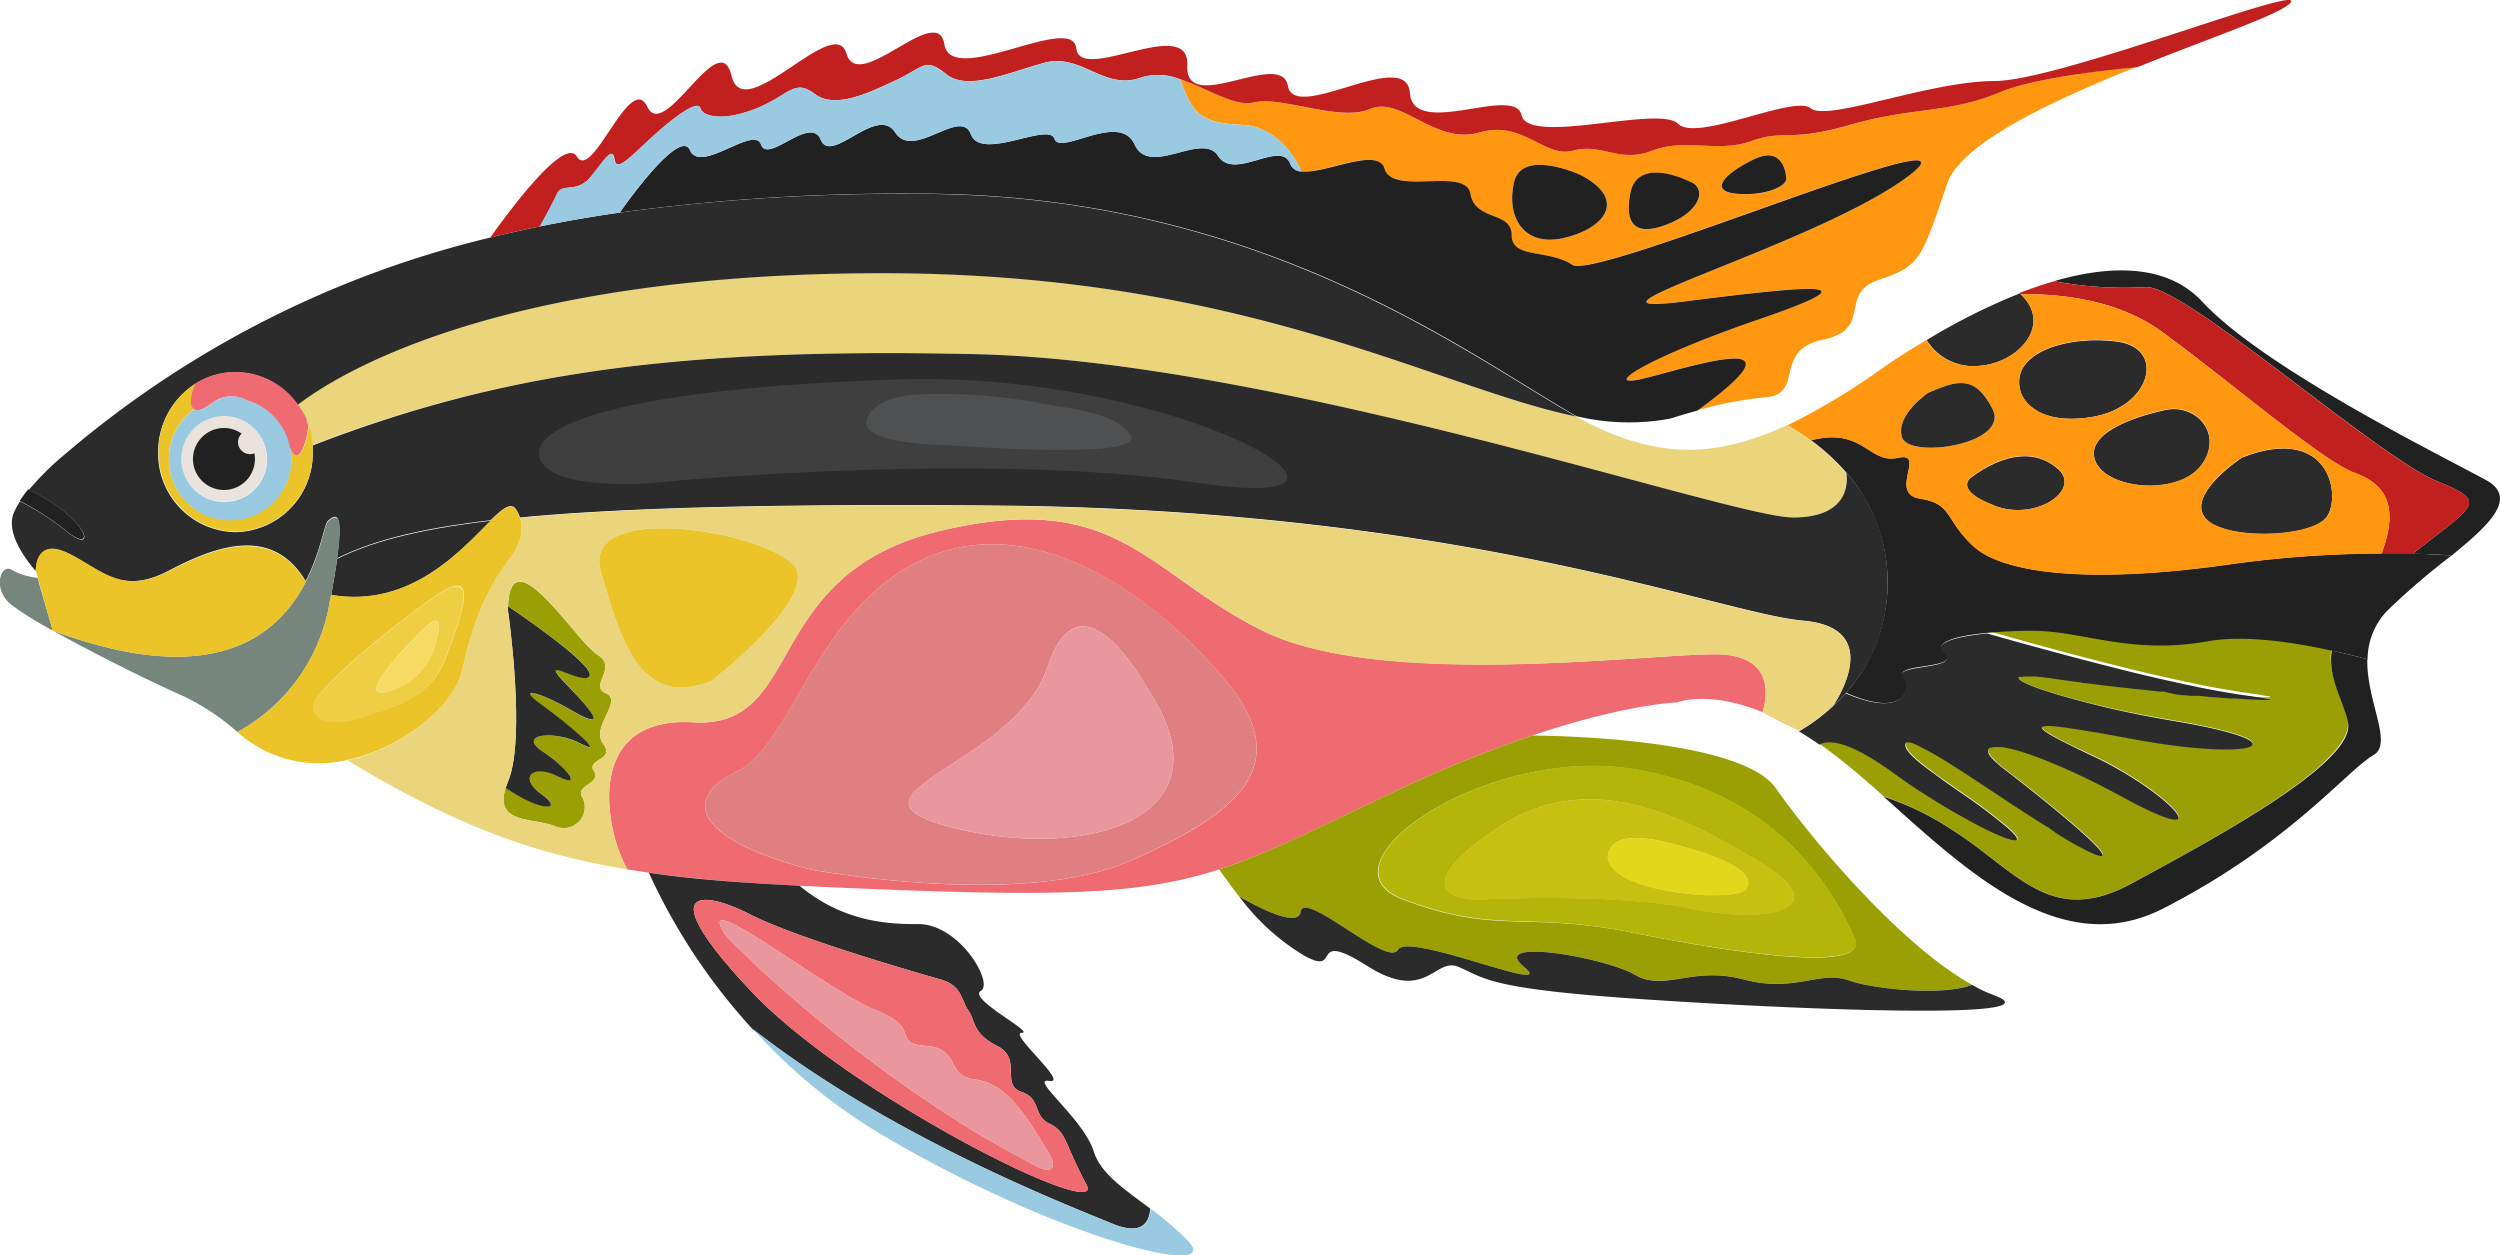 <svg xmlns="http://www.w3.org/2000/svg" viewBox="0 0 292.81 147.04"><title>kribensis</title><g id="Layer_2" data-name="Layer 2"><g id="Ñëîé_2" data-name="Ñëîé 2"><path d="M232,42.83a6.45,6.45,0,0,1-6.34-3,74.1,74.1,0,0,1,10.51-5.31l.38-.15.17.14C240.36,38,236.55,42.4,232,42.83Z" style="fill:#2b2b2b"/><path d="M210,60.61c-7.45,0-60.17-18.32-95.79-19.13C79,40.69,58.49,43.73,36.6,52.11a9.75,9.75,0,0,0-.47-2.26c-.1-.28-.2-.54-.31-.81a9,9,0,0,0-1-1.66c4.26-3.3,23-15.42,68.5-15.42,42.29,0,64.95,13.49,81.27,16.82h0c8.94,4.94,16,5.08,24.71,1h0a30.5,30.5,0,0,1,2.75,1.78,25.76,25.76,0,0,1,4.11,3.76v0C216.29,55.64,217.23,60.62,210,60.61Z" style="fill:#ead57d"/><path d="M221.08,68.08a19.07,19.07,0,0,1-4.86,13.07,20.25,20.25,0,0,1-1.53,1.54c.21-.32,6.22-9.12-3.47-10-9.86-.86-39.44-13-94.57-13.48-27.21-.23-44.37.31-55.75,1.4a3.53,3.53,0,0,0-.5-1c-.56-.8-1.52-.06-2.93,1.32-9.4,1.1-14.28,2.64-18,4.45.76-5.5-.11-5.23-1.05-4.39-.44.38-.85,3.62-2.62,7.06-3.88-6.45-10.32-4.21-16-1.23S11.92,66.74,8,64.83C4.22,63,4.19,66.6,4.19,66.89v0l0,0c-1.28-1.47-3.48-4.49-2.6-6.75a7.53,7.53,0,0,1,.76-1.41,30.25,30.25,0,0,1,5.48,3.53c3.51,2.86,2.8-1.39-4.44-4.89A33.6,33.6,0,0,1,7.85,53,119.53,119.53,0,0,1,57.4,27.83c1.93-.47,3.87-.91,5.84-1.31q4.6-.94,9.36-1.62a245.48,245.48,0,0,1,35.06-2.19c38.91,0,63.05,18,75.93,25.48l1,.59C168.32,45.45,145.66,32,103.37,32c-45.48,0-64.24,12.12-68.5,15.42a9,9,0,0,0-7.3-3.82,8.67,8.67,0,0,0-4.72,1.38,9.41,9.41,0,0,0-4.33,8,9.2,9.2,0,0,0,9.05,9.35,9.21,9.21,0,0,0,9.06-9.35c0-.27,0-.55,0-.81C58.49,43.73,79,40.69,114.23,41.48c35.62.81,88.34,19.12,95.79,19.13,7.21,0,6.27-5,6.21-5.28A19,19,0,0,1,221.08,68.08Z" style="fill:#2b2b2b"/><path d="M57.47,61c-3.36,3.31-9.32,10.28-18.68,8.69.31-1.7.53-3.1.7-4.24C43.19,63.65,48.07,62.11,57.47,61Z" style="fill:#2b2b2b"/><path d="M7.79,62.21a31,31,0,0,0-5.48-3.54,12.61,12.61,0,0,1,1-1.36C10.59,60.81,11.3,65.06,7.79,62.21Z" style="fill:#212121"/><path d="M6.18,73.85a38.87,38.87,0,0,1-4.83-3C-1,69,.14,65.94,1.35,66.74a8.16,8.16,0,0,0,3.06.94h0l.15.53,0,.06Z" style="fill:#77867d"/><path d="M287.16,65.05c-1.29-.08-2.83-.15-4.56-.2,7.18-5.7,9-6,2.87-8.48-7-2.82-29.78-23.14-34.2-22.74a44,44,0,0,1-10.69-.7c7.23-2.1,13.49-1.74,17.33,2.38,7.24,7.78,27.36,17.71,33.26,20.92C294.94,58.29,291.61,61.44,287.16,65.05Z" style="fill:#212121"/><path d="M132.34,100.84c-12.87,5.64-37.42,1-37.42,1-13.28-3.45-15.3-8.23-8.65-11.45s9.25-19.14,21.93-24.92,26.76,4,35.21,14.06S145.22,95.21,132.34,100.84Zm68.42-24.21c-9.06.07-39.24,4-52.92-2.78S130.94,57.18,110,62.21,94.36,85.37,81.23,84.6s-10.25,13-7.74,17.23l2.55.39c5.21.73,10.93,1.18,17.6,1.52h0c3.78.2,7.86.36,12.33.53,19.82.72,28.38.28,36.82-2.44C148.41,100,154,97.17,162.73,93a149.89,149.89,0,0,1,16.72-6.85c11.14-3.75,17-3.88,17-3.88s3.54-1.48,10,1.15C207.09,81.19,207.63,76.59,200.76,76.63Z" style="fill:#ef6a71"/><path d="M210.73,85.6l-4.3-2.18A32.3,32.3,0,0,1,210.73,85.6Z" style="fill:#ff9810"/><path d="M239.2,79.24l-.83-.08Z" style="fill:#ff9810"/><path d="M249.66,103.46c-9.66,5.23-13.49-1.61-21.33-6.48a32.9,32.9,0,0,0-7.68-3.69c-2.22-2-4.38-3.84-6.47-5.39l-1-.74c1.33-.75,4,0,8.8,3.42.54.4,1.1.78,1.65,1.17l.73.49.49.32,1,.63c1.29.82,2.55,1.59,3.75,2.25.14.09.29.17.44.25,1,.57,2,1.07,2.8,1.48l.35.17.66.3.31.13a9.55,9.55,0,0,0,1.26.47l.19.05c1,.25,1-.17-.57-1.53a66.51,66.51,0,0,0-5.34-4l-.89-.62-1.15-.8q-.72-.5-1.35-1c-.28-.2-.55-.4-.79-.59s-.5-.38-.71-.56-.48-.4-.67-.59l-.4-.42a1.81,1.81,0,0,1-.18-.23,1.37,1.37,0,0,1-.15-.21,1.24,1.24,0,0,1-.1-.2.9.9,0,0,1-.08-.46c0-.2.22-.24.55-.16a1,1,0,0,1,.23.06,1,1,0,0,1,.27.11,4.22,4.22,0,0,1,.52.22l.7.37a4.49,4.49,0,0,1,.47.26l.46.26.83.49c.89.55,1.89,1.2,3,1.88l4.23,2.79,1.1.74c1.23.79,2.46,1.6,3.64,2.34L240,97l.85.52c.56.34,1.1.66,1.63,1s1,.57,1.48.81c7,3.62-3.36-4.83-9.13-9.26-.27-.2-.5-.39-.71-.58l-.17-.15L233.6,89a3.32,3.32,0,0,1-.69-.87.34.34,0,0,1,0-.12l0-.08a.35.35,0,0,1,.12-.37l.1-.07.12,0a1,1,0,0,1,.32-.06,3.38,3.38,0,0,1,.63,0l.32,0a4,4,0,0,1,.46.08l.31.06.31.07c.68.17,1.49.41,2.4.73.39.14.81.29,1.24.46l1.5.61c2.26,1,4.91,2.22,7.84,3.81,12.08,6.58,5.51-.53-3.26-4.69l-.83-.39L243,87.47c-.22-.12-.44-.22-.65-.32l-1.06-.54-.6-.32c-.18-.09-.34-.19-.5-.28-1.81-1.05-1.3-1.3,2.12-.8l.9.13,1,.17,1.14.19.12,0,.81.15.34.06h0l3.43.63c13.73,2.55,20.48.54,4.65-2.15-.57-.1-1.14-.19-1.69-.3h0l-.88-.16a111.09,111.09,0,0,1-11.28-2.65l-.54-.17-1.09-.35-.6-.21a15.25,15.25,0,0,1-1.43-.61,1.51,1.51,0,0,1-.22-.11,1.25,1.25,0,0,1-.5-.4.31.31,0,0,1,0-.08c0-.08.08-.14.24-.19a2.6,2.6,0,0,1,.64-.06c.28,0,.63,0,1.05,0l.83.08c.45.06,1,.12,1.54.21l.7.11,1.51.2.81.11c.14,0,.29,0,.42.06l1.27.16s0,0,0,0l1.31.16s0,0,0,0l1.4.16.94.1.94.11,1.33.13,1.53.17.48,0,1.42.15c.31,0,.62,0,.92.09h.15l.67.07.53,0a3.42,3.42,0,0,1,.45,0c.58,0,1.15.1,1.69.15l1.94.16.27,0h0l.45,0,.9.07c2.25.15,3.53.19,3,0l-.18,0-.28-.05-.38-.08c-.51-.08-1.23-.2-2.19-.33h0c-1.36-.2-2.88-.46-4.5-.77l-1.41-.29-1.62-.35-2.69-.6-1.05-.25c-.55-.12-1.09-.26-1.64-.39-6.38-1.55-12.92-3.37-17.14-4.58,1.62-.15,3.43-.23,5.2-.24,5.83,0,11.47,2.85,20.52,1.24,4.23-.76,9.8,0,14.63,1.1h0a7.07,7.07,0,0,0,0,2.2c.29,2.23,1.44,4.13,1.89,6.2C276,89.29,259.31,98.23,249.66,103.46Z" style="fill:#9aa003"/><path d="M239.2,79.24l-.83-.08Z" style="fill:#ff9810"/><path d="M236.44,79.37a.31.31,0,0,0,0,.08,1.25,1.25,0,0,0,.5.4,1.51,1.51,0,0,0,.22.11,15.25,15.25,0,0,0,1.43.61l.6.21,1.09.35.54.17A111.09,111.09,0,0,0,252.12,84l.88.16h0c.55.11,1.12.2,1.69.3,15.83,2.69,9.08,4.7-4.65,2.15l-3.43-.63h0l-.34-.06-.81-.15-.12,0-1.14-.19-1-.17-.9-.13c-3.42-.5-3.93-.25-2.12.8.16.09.32.19.5.28l.6.32,1.06.54c.21.1.43.2.65.32l1.47.71.83.39c8.77,4.16,15.34,11.27,3.26,4.69-2.93-1.59-5.58-2.86-7.84-3.81l-1.5-.61c-.43-.17-.85-.32-1.24-.46-.91-.32-1.72-.56-2.4-.73l-.31-.07-.31-.06a4,4,0,0,0-.46-.08l-.32,0a3.38,3.38,0,0,0-.63,0,1,1,0,0,0-.32.06l-.12,0-.1.07a.35.35,0,0,0-.12.37l0,.08a.34.34,0,0,0,0,.12,3.32,3.32,0,0,0,.69.87l.35.32.17.15c.21.19.44.38.71.58,5.77,4.43,16.1,12.88,9.13,9.26-.47-.24-1-.52-1.48-.81s-1.07-.62-1.63-1L240,97l-.88-.55c-1.18-.74-2.41-1.55-3.64-2.34l-1.1-.74-4.23-2.79c-1.07-.68-2.07-1.33-3-1.88l-.83-.49L225.9,88a4.49,4.49,0,0,0-.47-.26l-.7-.37a4.22,4.22,0,0,0-.52-.22,1,1,0,0,0-.27-.11,1,1,0,0,0-.23-.06c-.33-.08-.52,0-.55.16a.9.9,0,0,0,.08.46,1.24,1.24,0,0,0,.1.2,1.37,1.37,0,0,0,.15.21,1.81,1.81,0,0,0,.18.23l.4.42c.19.19.42.38.67.59s.46.37.71.56.51.39.79.59.87.63,1.35,1l1.15.8.89.62a66.51,66.51,0,0,1,5.34,4c1.58,1.36,1.57,1.78.57,1.53a.77.77,0,0,1-.19-.05,9.55,9.55,0,0,1-1.26-.47l-.31-.13-.66-.3-.35-.17c-.84-.41-1.79-.91-2.8-1.48-.15-.08-.3-.16-.44-.25-1.2-.66-2.46-1.43-3.75-2.25l-1-.63-.49-.32-.73-.49c-.55-.39-1.11-.77-1.65-1.17-4.75-3.47-7.47-4.17-8.8-3.42-.83-.58-1.64-1.09-2.41-1.56a22.18,22.18,0,0,0,3.94-2.91h0a20.25,20.25,0,0,0,1.53-1.54c7,3,7.68-.63,6.67-2s6.85-.8,4.83-2.63c-1.4-1.27,1.31-2,5.06-2.39h0c4.22,1.21,10.76,3,17.14,4.58.55.13,1.09.27,1.64.39l1.05.25,2.69.6,1.62.35,1.41.29c1.62.31,3.14.57,4.5.77h0c1,.13,1.68.25,2.19.33l.38.08.28.05.18,0c.48.16-.8.12-3,0l-.9-.07-.45,0h0l-.27,0-1.94-.16c-.54,0-1.11-.11-1.69-.15a3.42,3.42,0,0,0-.45,0l-.53,0-.67-.07h-.15c-.3,0-.61-.07-.92-.09L253.44,81l-.48,0-1.53-.17-1.33-.13-.94-.11-.94-.1-1.4-.16s0,0,0,0l-1.31-.16s0,0,0,0l-1.27-.16c-.13,0-.28,0-.42-.06l-.81-.11-1.51-.2-.7-.11c-.57-.09-1.09-.15-1.54-.21l-.83-.08c-.42,0-.77,0-1.05,0a2.6,2.6,0,0,0-.64.06C236.52,79.23,236.44,79.29,236.44,79.37Z" style="fill:#2b2b2b"/><path d="M242.48,98.49c-.53-.3-1.07-.62-1.63-1C241.41,97.87,242,98.19,242.48,98.49Z" style="fill:#ff9810"/><path d="M39.49,65.46c-.17,1.14-.39,2.55-.7,4.24-.12.57-.23,1.16-.35,1.79A21.32,21.32,0,0,1,27.81,85.74a27.06,27.06,0,0,0-6.34-4.21c-4-1.76-10.66-5.09-15.29-7.68,19.15,7.14,26.5.38,29.64-5.72h0c1.77-3.44,2.18-6.68,2.62-7.06C39.38,60.23,40.25,60,39.49,65.46Z" style="fill:#77867d"/><path d="M35.82,68.13h0C32.68,74.23,25.33,81,6.18,73.85L4.59,68.27l0-.06-.15-.53h0l-.26-.84,0,0v0c0-.29,0-3.91,3.8-2.06,3.93,1.91,6.24,5,11.87,2.07S31.94,61.68,35.82,68.13Z" style="fill:#eac428"/><path d="M70.63,87.1c1.49,2-2,1.74-1.07,3.22s-2.27,1.61-1.34,3.08A2.46,2.46,0,0,1,65,96.76c-2.54-1-7.14-.23-5.77-4.5,4.25,2.9,6.91,2.65,4.2.74s-1.11-3.63,1.88-2.11S66.55,90,63.53,88s1.41-2.52,4.52-.87-1.4-2.25-4.62-4.57,0-1.41,3.41.61,3.83,1.41-.29-2.82,1.81.1,2.51-1.21S59.51,71,59.51,71c.31-8.38,7.95,4.11,10.46,5.68s-1.07,3.63,1,4.52S69.16,85.08,70.63,87.1Z" style="fill:#9aa003"/><path d="M66.84,83.14c-3.41-2-6.63-2.92-3.41-.61s7.74,6.21,4.62,4.57S60.51,86,63.53,88s4.77,4.42,1.78,2.92-4.6.19-1.88,2.11,0,2.16-4.2-.74c.07-.22.16-.47.27-.74,2.15-5.1,0-20,0-20,0-.18,0-.37,0-.54,0,0,10.25,6.85,9.55,8.16s-6.64-3-2.51,1.21S70.27,85.15,66.84,83.14Z" style="fill:#2b2b2b"/><path d="M282.6,64.85c-1.14,0-2.37,0-3.68,0,2.42-6.27-.25-8.39-3.1-9.44C272,54,261.73,45.11,253.23,38.87c-5.22-3.83-12.07-4.48-16.56-4.4l-.17-.14c1.39-.54,2.75-1,4.08-1.39a45,45,0,0,0,10.69.7c4.42-.41,27.16,19.92,34.2,22.73C291.64,58.85,289.78,59.15,282.6,64.85Z" style="fill:#c21f1f"/><path d="M278,88.43c-3.22,1.89-9.93,10.47-24.69,18-12,6.12-23-4.49-32.69-13.12A32.9,32.9,0,0,1,228.33,97c7.84,4.87,11.67,11.71,21.33,6.48S276,89.29,275,84.6c-.45-2.07-1.6-4-1.89-6.2a7.07,7.07,0,0,1,0-2.2c1.48.32,2.88.68,4.16,1C277.16,82.16,280.32,87.1,278,88.43Z" style="fill:#212121"/><path d="M287.16,65.05a85.41,85.41,0,0,0-7.52,6.44,8.28,8.28,0,0,0-2.34,5.73c-1.28-.34-2.68-.7-4.16-1h0c-4.83-1.07-10.4-1.86-14.63-1.1-9,1.61-14.69-1.27-20.52-1.24-1.77,0-3.58.09-5.2.24h0c-3.75.35-6.46,1.12-5.06,2.39,2,1.83-5.83,1.22-4.83,2.63s.33,5.09-6.67,2a19.59,19.59,0,0,0,0-25.82v0a25.76,25.76,0,0,0-4.11-3.76c6.12-1.59,6.76,2.81,10.18,2.05s-1.21,4.18,2.62,4.79,2.81,2.41,6.23,5.57,13.49,4.49,30.19,2.09a129.09,129.09,0,0,1,17.59-1.24c1.31,0,2.54,0,3.68,0C284.33,64.9,285.87,65,287.16,65.05Z" style="fill:#212121"/><path d="M244.89,48.86c-7,1.08-8.18-2.82-8.18-2.82-1.61-4.83,5.77-6.84,11.4-6S251.87,47.79,244.89,48.86Z" style="fill:#2b2b2b"/><path d="M272.53,60.53c-1.75,2.55-12.47,2.81-14.36,0s4.43-6.94,4.43-6.94C272.8,49.61,274.27,58,272.53,60.53Z" style="fill:#2b2b2b"/><path d="M257.83,54.49c-2.76,3.76-11.73,2.82-12.54-.9s7.94-5.47,7.94-5.47C257,47,260.59,50.74,257.83,54.49Z" style="fill:#2b2b2b"/><path d="M233.62,59.24c-4.83-1.83-2.81-3.27-2.81-3.27,4-3,7.78-3.35,10.33-.94S238.45,61.07,233.62,59.24Z" style="fill:#2b2b2b"/><path d="M275.82,55.37C272,54,261.73,45.11,253.23,38.87c-5.22-3.83-12.07-4.48-16.56-4.4,3.69,3.5-.12,7.93-4.72,8.36a6.45,6.45,0,0,1-6.34-3l-1.64,1q-2,1.23-3.89,2.57a77.3,77.3,0,0,1-10.72,6.41,30.5,30.5,0,0,1,2.75,1.78c6.12-1.59,6.76,2.81,10.18,2.05s-1.21,4.18,2.62,4.79,2.81,2.41,6.23,5.57,13.49,4.49,30.19,2.09a129.09,129.09,0,0,1,17.59-1.24C281.34,58.54,278.67,56.42,275.82,55.37ZM222.76,51.2C222,48.58,225.85,46,225.85,46c3.22-1.34,5.36-2.28,7.51,1.88S223.57,53.83,222.76,51.2Zm10.86,8c-4.83-1.83-2.81-3.27-2.81-3.27,4-3,7.78-3.35,10.33-.94S238.45,61.07,233.62,59.24ZM236.71,46c-1.61-4.83,5.77-6.84,11.4-6s3.76,7.79-3.22,8.86S236.71,46,236.71,46Zm8.58,7.55c-.8-3.72,7.94-5.47,7.94-5.47,3.78-1.14,7.36,2.62,4.6,6.37S246.1,57.31,245.29,53.59Zm27.24,6.94c-1.75,2.55-12.47,2.81-14.36,0s4.43-6.94,4.43-6.94C272.8,49.61,274.27,58,272.53,60.53Z" style="fill:#ff9810"/><path d="M222.76,51.2C222,48.58,225.85,46,225.85,46c3.22-1.34,5.36-2.28,7.51,1.88S223.57,53.83,222.76,51.2Z" style="fill:#2b2b2b"/><path d="M60.9,60.65a3.53,3.53,0,0,0-.5-1c-.56-.8-1.52-.06-2.93,1.32-3.36,3.31-9.32,10.28-18.68,8.69-.12.57-.23,1.16-.35,1.79A21.32,21.32,0,0,1,27.81,85.74a14.26,14.26,0,0,0,8.55,3.63A14.51,14.51,0,0,0,40.69,89C47,87.67,53.1,82.79,54.07,78.71c1.21-5,2.41-9,5.63-13.25C59.7,65.46,61.75,63.08,60.9,60.65ZM52.06,77.4c-1.34,3.47-4.57,5-7.89,6-.53.17-1.26.43-2,.67-2.09.62-4.65,1-5.46-1-.71-1.72,8.65-9.26,14-13.08S54.58,70.86,52.06,77.4Z" style="fill:#eac428"/><path d="M50.65,70.06c-5.33,3.82-14.69,11.36-14,13.08.81,2,3.37,1.57,5.46,1,.78-.24,1.51-.5,2-.67,3.32-1,6.55-2.55,7.89-6C54.58,70.86,56,66.23,50.65,70.06Zm.14,6a7.67,7.67,0,0,1-4.7,4.7c-5.28,2,1.28-4.9,3.35-6.94S51.86,72.54,50.79,76.09Z" style="fill:#efce43"/><path d="M50.79,76.09a7.64,7.64,0,0,1-4.7,4.69c-5.28,2,1.28-4.89,3.35-6.93S51.86,72.53,50.79,76.09Z" style="fill:#f7da61"/><path d="M143.41,79.52C135,69.45,120.88,59.69,108.2,65.46S92.91,87.16,86.27,90.38s-4.63,8,8.65,11.45c0,0,24.55,4.65,37.42-1S151.86,89.58,143.41,79.52ZM111.82,97c-15.49-3.86,7-7.2,10.87-18.89s11.26,1.84,11.66,2.44C144.58,95.87,127.31,100.84,111.82,97Z" style="fill:#df7f82"/><path d="M211.22,72.73c-9.86-.86-39.44-13-94.57-13.48-27.21-.23-44.37.31-55.75,1.4.85,2.43-1.2,4.81-1.2,4.81-3.22,4.27-4.42,8.22-5.63,13.25-1,4.08-7.12,9-13.38,10.33C52.8,96.39,62,99.93,73.49,101.83c-2.51-4.25-5.38-18,7.74-17.23S89.08,67.24,110,62.21,134.16,67,147.84,73.85s43.86,2.85,52.92,2.78c6.87,0,6.33,4.56,5.67,6.79a32.3,32.3,0,0,1,4.3,2.18h0a22.18,22.18,0,0,0,3.94-2.91h0C214.9,82.37,220.91,73.57,211.22,72.73ZM70.63,87.1c1.49,2-2,1.74-1.07,3.22s-2.27,1.61-1.34,3.08A2.46,2.46,0,0,1,65,96.76c-2.54-1-7.14-.23-5.77-4.5.07-.22.16-.47.27-.74,2.15-5.1,0-20,0-20,0-.18,0-.37,0-.54.31-8.38,7.95,4.11,10.46,5.68s-1.07,3.63,1,4.52S69.16,85.08,70.63,87.1Zm12.62-7.29c-8,3-10.37-4-12.88-12.88s21.83-4.21,23,0S83.25,79.81,83.25,79.81Z" style="fill:#ead57d"/><path d="M83.25,79.81c-8,3-10.37-4-12.88-12.88s21.83-4.21,23,0S83.25,79.81,83.25,79.81Z" style="fill:#eac428"/><path d="M208,92.33c-4.22-6.08-27.83-6.18-28.55-6.18A149.89,149.89,0,0,0,162.73,93c-8.77,4.17-14.32,7-19.93,8.83.7,1,1.48,2.09,2.37,3.21,2.73,1.54,6.89,3.56,7.16,1.78.4-2.69,10.2,6.56,11.41,4.42s19,5.5,14.75,2,9.53-1.11,13,.92,6.71-1.06,12.74.55,8.87-1.14,12.49.17c2.33.84,10.52,1.86,14.25.46C222.35,110.54,211.89,97.91,208,92.33ZM190,109c-11.92-2.13-14.89.4-25.63-3.62s9.66-18.11,26.84-15.3,23.47,14.23,26,19.8S190.55,109.05,190,109Z" style="fill:#9aa003"/><path d="M186.67,116.6c-12.47-1.07-13-2.14-15.83-3.35s-3.75,4.29-10.73-.13-2.81,1.34-7.38-1.21a26.2,26.2,0,0,1-7.56-6.88c2.73,1.55,6.89,3.57,7.16,1.78.4-2.68,10.2,6.57,11.41,4.43s19,5.5,14.75,2,9.53-1.1,13,.93,6.71-1.06,12.74.55,8.87-1.15,12.49.16c2.33.85,10.52,1.87,14.25.47a17.3,17.3,0,0,0,2.64,1.24C242.61,120,199.15,117.68,186.67,116.6Z" style="fill:#2b2b2b"/><path d="M206,100.9C196.6,95.27,185.87,90,175.41,97s-5.1,8.47-2.15,8.36c0,0,16-.81,24.82,1.07S215.38,106.53,206,100.9ZM204.6,104c-.4.67-1.68.75-2.35.8a21.84,21.84,0,0,1-4.57-.12c-7.71-.84-10.6-3.37-8.92-5.54,1-1.32,3.44-1,4.86-.84a33.46,33.46,0,0,1,4,1C201.27,100.31,205.76,102.1,204.6,104Z" style="fill:#ff9810"/><path d="M217.26,109.84c-2.55-5.57-8.85-17-26-19.8s-37.57,11.28-26.84,15.3S178.11,106.83,190,109C190.55,109.05,219.81,115.42,217.26,109.84Zm-19.18-3.43c-8.85-1.88-24.82-1.07-24.82-1.07-2.95.11-8.32-1.34,2.15-8.36S196.6,95.27,206,100.9,206.93,108.29,198.08,106.41Z" style="fill:#b5b509"/><path d="M206,100.9C196.6,95.27,185.87,90,175.41,97s-5.1,8.47-2.15,8.36c0,0,16-.81,24.82,1.07S215.38,106.53,206,100.9ZM204.6,104c-.4.67-1.68.75-2.35.8a21.84,21.84,0,0,1-4.57-.12c-7.71-.84-10.6-3.37-8.92-5.54,1-1.32,3.44-1,4.86-.84a33.46,33.46,0,0,1,4,1C201.27,100.31,205.76,102.1,204.6,104Z" style="fill:#c6c110"/><path d="M204.6,104c-.4.67-1.68.75-2.35.81a22.54,22.54,0,0,1-4.57-.12c-7.71-.85-10.6-3.37-8.92-5.54,1-1.32,3.44-1,4.86-.84a33.46,33.46,0,0,1,4,1C201.27,100.31,205.76,102.1,204.6,104Z" style="fill:#e2d71a"/><path d="M36.63,52.92a9.21,9.21,0,0,1-9.06,9.35,9.2,9.2,0,0,1-9-9.35,9.43,9.43,0,0,1,4.33-8c-.45,1.08-.84,2.56-.13,3A7.17,7.17,0,1,0,34,52.44c1,2.26,1.89-.29,2.17-2.6a10,10,0,0,1,.47,2.27C36.62,52.37,36.63,52.65,36.63,52.92Z" style="fill:#eac428"/><path d="M34,52.45v0a7.2,7.2,0,0,0-5.07-5.57,3.64,3.64,0,0,0-3.14-.19l-.18.08c-.68.34-1.23.9-1.94,1.17a1,1,0,0,1-.89,0h0a7.18,7.18,0,1,0,11.36,5.83A7,7,0,0,0,34,52.45Zm-7.72,6.34a5,5,0,1,1,5-5A5,5,0,0,1,26.24,58.79Z" style="fill:#9acae2"/><path d="M26.24,48.73a5,5,0,1,0,5,5A5,5,0,0,0,26.24,48.73Zm0,8.65a3.62,3.62,0,1,1,3.62-3.62A3.62,3.62,0,0,1,26.24,57.38Z" style="fill:#eae3dd"/><path d="M29.86,53.76a3.63,3.63,0,1,1-3.62-3.63A3.63,3.63,0,0,1,29.86,53.76Z" style="fill:#212121"/><path d="M36.13,49.84c-.28,2.31-1.19,4.86-2.17,2.6h0a7.2,7.2,0,0,0-5.07-5.57,3.68,3.68,0,0,0-3.14-.2l-.18.09c-.68.33-1.23.9-1.94,1.17a1,1,0,0,1-.89,0h0c-.71-.44-.32-1.92.13-3a8.75,8.75,0,0,1,4.72-1.37,9,9,0,0,1,7.3,3.81,9.47,9.47,0,0,1,1,1.67C35.93,49.3,36,49.57,36.13,49.84Z" style="fill:#ef6a71"/><path d="M111.82,97c-15.49-3.87,7-7.21,10.87-18.89s11.26,1.83,11.66,2.44C144.58,95.87,127.31,100.84,111.82,97Z" style="fill:#ea969d"/><path d="M234.26,10.8c-6,2.51-10.22,1.71-17.53,3.82s-7.72.5-11.64,1.91-7.65-.4-11.57,1.11-5.84-.91-9.26,0-5.84-3.62-11-2.11-9.16-4.33-12.78-2.76S150.15,11.2,146.83,12c-2.21.54-5.41-1.66-8.59-2.7,1.37,3.91,2.25,5.11,7.18,5.32s7,5.45,7,5.45c2.83.3,8.92-2.94,9.69-.32.94,3.21,9.52-.27,10.06,2.95s4.83,2,4.83,4.83,4.29,1.61,7.1,3.48,50-18.37,39.31-10.33-42.12,16.63-26.16,14.62,22.14-2.51,8.72,2.1-18.37,8-13.82,7,20.78-6.59,6.63,3.67a45.69,45.69,0,0,1,8-1.54c4.62-.33.8-5.5,6.74-6.75s1.71-5.39,6.54-7,5-2.41,8-11.27c1.63-4.76,12.29-9.7,22.23-13.7C245.1,8.37,237.86,9.3,234.26,10.8ZM183.05,27.9c-4.63,1-6.64-2.51-5.73-6.54s7.74-.9,7.74-.9C190.9,23.47,187.68,26.9,183.05,27.9ZM195.93,26c-3.32,1.51-5.84,1.31-5-3.28s7-1.44,7-1.44C199.86,22,199.25,24.49,195.93,26Zm7.55-3.28c-3.43-.28-1.61-2.35,2-4.07s3.72,2.22,3.72,2.22C209.36,21.76,206.89,23,203.48,22.71Z" style="fill:#ff9810"/><path d="M223.43,20.69c-10.73,8-42.12,16.63-26.16,14.62s22.14-2.51,8.72,2.1-18.37,8-13.82,7,20.78-6.58,6.63,3.68c-1.84.51-3.14.93-3.14.93a26.4,26.4,0,0,1-11-.27h0c-.35-.18-.69-.38-1-.58-12.88-7.51-37-25.49-75.93-25.49A247,247,0,0,0,72.6,24.89s7-10.11,8.23-7.29,7.51-3,8.32-.67,5.77-3.52,7-.55,6.58-4.16,8.72-.86,7.65-3,8.86.21,9.12-1.48,9.79.53,7.65-3.22,9.39.67,7.92-1.61,9.79,1.35,7.37-2,8.44.93a1.41,1.41,0,0,0,1.33.87c2.83.3,8.92-2.94,9.69-.32.94,3.21,9.52-.28,10.06,2.94s4.83,2,4.83,4.83,4.29,1.61,7.1,3.49S234.16,12.64,223.43,20.69Z" style="fill:#212121"/><path d="M268.17.43c-1.31,1.31-9.29,4-17.81,7.43-5.26.51-12.5,1.43-16.1,2.94-6,2.51-10.22,1.71-17.53,3.81s-7.72.51-11.64,1.92-7.65-.4-11.57,1.11-5.84-.91-9.26,0-5.84-3.62-11-2.12-9.16-4.32-12.78-2.76S150.15,11.2,146.83,12c-2.21.54-5.41-1.66-8.59-2.71a6.94,6.94,0,0,0-4.59-.22c-4.32,1.61-7-2.92-11.37-1.71s-9,3.32-11.47,1.31-2.61-.8-5.83.7S97.83,12.81,95.42,11s-2.92.11-6.74,1.67-6.33,1.05-6.64,0-3.22,1.15-5.84,3.56-4,3.93-4.22,2.42-1-.1-2.72,2-3.41.68-4,2.05c-.35.82-1.28,2.54-2,3.82-2,.39-3.91.84-5.84,1.31,2.84-4,8.78-11.77,10.15-9.49,1.81,3,6.24-10.06,8.25-5.83s8.45-9.66,9.86-3.63S97.73,1.44,99.14,6.27,109.81.11,110.61,5.2s15-3.76,15.45.46,13.3-4,13,2,11-2,11.79,2.41,13.88-4.63,14.28.81,12.28-1,13.08,2.61,16.12-1.21,18.32,1,13.57-3.42,15.54-1.81S226,9.49,233.62,9.49,271-2.38,268.17.43Z" style="fill:#c21f1f"/><path d="M152.44,20.08a1.41,1.41,0,0,1-1.33-.87c-1.07-2.95-6.56,2-8.44-.93s-8,2.54-9.79-1.35-8.72,1.35-9.39-.67-8.59,2.68-9.79-.53-6.71,3.08-8.86-.21-7.51,3.83-8.72.86-6.17,2.83-7,.55-7.11,3.49-8.32.67-8.23,7.29-8.23,7.29q-4.75.69-9.36,1.63c.71-1.28,1.64-3,2-3.82.62-1.37,2.32.07,4-2.05s2.52-3.52,2.72-2,1.61,0,4.22-2.42S81.73,11.6,82,12.66s2.82,1.55,6.64,0S93,9.19,95.42,11s6.34-.09,9.56-1.61,3.31-2.71,5.83-.7,7.14-.1,11.47-1.31,7.05,3.32,11.37,1.71a6.94,6.94,0,0,1,4.59.22c1.37,3.92,2.25,5.12,7.18,5.32S152.44,20.08,152.44,20.08Z" style="fill:#9acae2"/><path d="M183.05,27.9c-4.63,1-6.64-2.52-5.73-6.54s7.74-.9,7.74-.9C190.9,23.47,187.68,26.9,183.05,27.9Z" style="fill:#212121"/><path d="M195.93,26c-3.32,1.5-5.84,1.31-5-3.29s7-1.44,7-1.44C199.86,22,199.25,24.48,195.93,26Z" style="fill:#212121"/><path d="M209.21,20.86c.15.9-2.32,2.11-5.73,1.84s-1.61-2.35,2-4.06S209.21,20.86,209.21,20.86Z" style="fill:#212121"/><path d="M128.1,134.85c-1.19-3.82-7.63-8.65-5.21-8.25s-4.83-5.63-3.22-5.63-6.35-4-4.79-4.91-2.52-7.9-7.42-7.83-9.51-.92-13.81-4.49h0C87,103.4,81.25,103,76,102.22A70.2,70.2,0,0,0,88.11,120.5h0c16.08,12.6,37,20.69,42.08,22.79,3.49,1.46,4.41-.05,4.53-1.73C131.64,139.24,128.92,137.47,128.1,134.85ZM87.94,116.06c-11.48-12.22-5.9-11.93,0-8.92s22.27,7.59,22.27,7.59c2.5.71,2.41,2.55,3.22,3.64s.4,2.66,3.36,4.13.4,4.57,2.81,5.37,1.34,2.82,3.35,3.76,1.75,2.42,4.3,7.11S99.42,128.27,87.94,116.06Z" style="fill:#2b2b2b"/><path d="M103.17,132.84a65,65,0,0,1-15-12.34c16.08,12.61,37,20.7,42.08,22.8,3.49,1.46,4.41-.05,4.53-1.73a38,38,0,0,1,4.34,3.74C143.58,149.94,123.89,145.11,103.17,132.84Z" style="fill:#9acae2"/><path d="M127.25,138.74c-2.55-4.69-2.29-6.17-4.3-7.11s-.93-2.95-3.35-3.76.13-3.89-2.81-5.37-2.56-3-3.36-4.13-.72-2.93-3.22-3.64c0,0-16.36-4.59-22.27-7.59s-11.48-3.3,0,8.92S129.79,143.44,127.25,138.74Zm-4.22-1.8c-.55.3-1.7-.39-2.16-.63l-1.85-1c-2.33-1.25-4.63-2.59-6.85-4A166.38,166.38,0,0,1,93.78,117.7c-2.27-1.93-4.51-3.89-6.62-6-.89-.89-2.52-2.17-2.84-3.47-.67-2.75,13.15,8.11,18.38,10.14s1.74,3.87,5.76,4.13,2.29,3.5,5.64,3.92,5.5,3.2,8.45,8.17C122.84,135.07,123.83,136.51,123,136.94Z" style="fill:#ef6a71"/><path d="M123,136.94c-.55.3-1.7-.39-2.16-.64-.62-.31-1.23-.63-1.85-1-2.33-1.25-4.63-2.59-6.85-4A167.66,167.66,0,0,1,93.78,117.7c-2.27-1.93-4.51-3.89-6.62-6-.89-.89-2.52-2.17-2.84-3.48-.67-2.74,13.15,8.12,18.38,10.14s1.74,3.88,5.76,4.14,2.29,3.49,5.64,3.92,5.5,3.2,8.45,8.16C122.84,135.07,123.83,136.51,123,136.94Z" style="fill:#ea969d"/><path d="M27.88,51.79a1.4,1.4,0,1,1,1.4,1.4A1.4,1.4,0,0,1,27.88,51.79Z" style="fill:#eae3dd"/><path d="M76,56.59s38.6-3.89,64.62,0-2.41-13.17-35.28-12.15S61.74,50,63.24,53.76,76,56.59,76,56.59Z" style="fill:#3f3f3f"/><path d="M103.37,51.18c2.7.92,7.43.94,8.2,1,4.58.31,9.17.57,13.76.51.61,0,8.1,0,7.12-1.7-1.58-2.63-7.32-3.18-10-3.66a65.15,65.15,0,0,0-10.92-1.18c-2.85,0-7.77-.35-9.69,2.33C100.93,49.8,101.81,50.64,103.37,51.18Z" style="fill:#4f5051"/></g></g></svg>